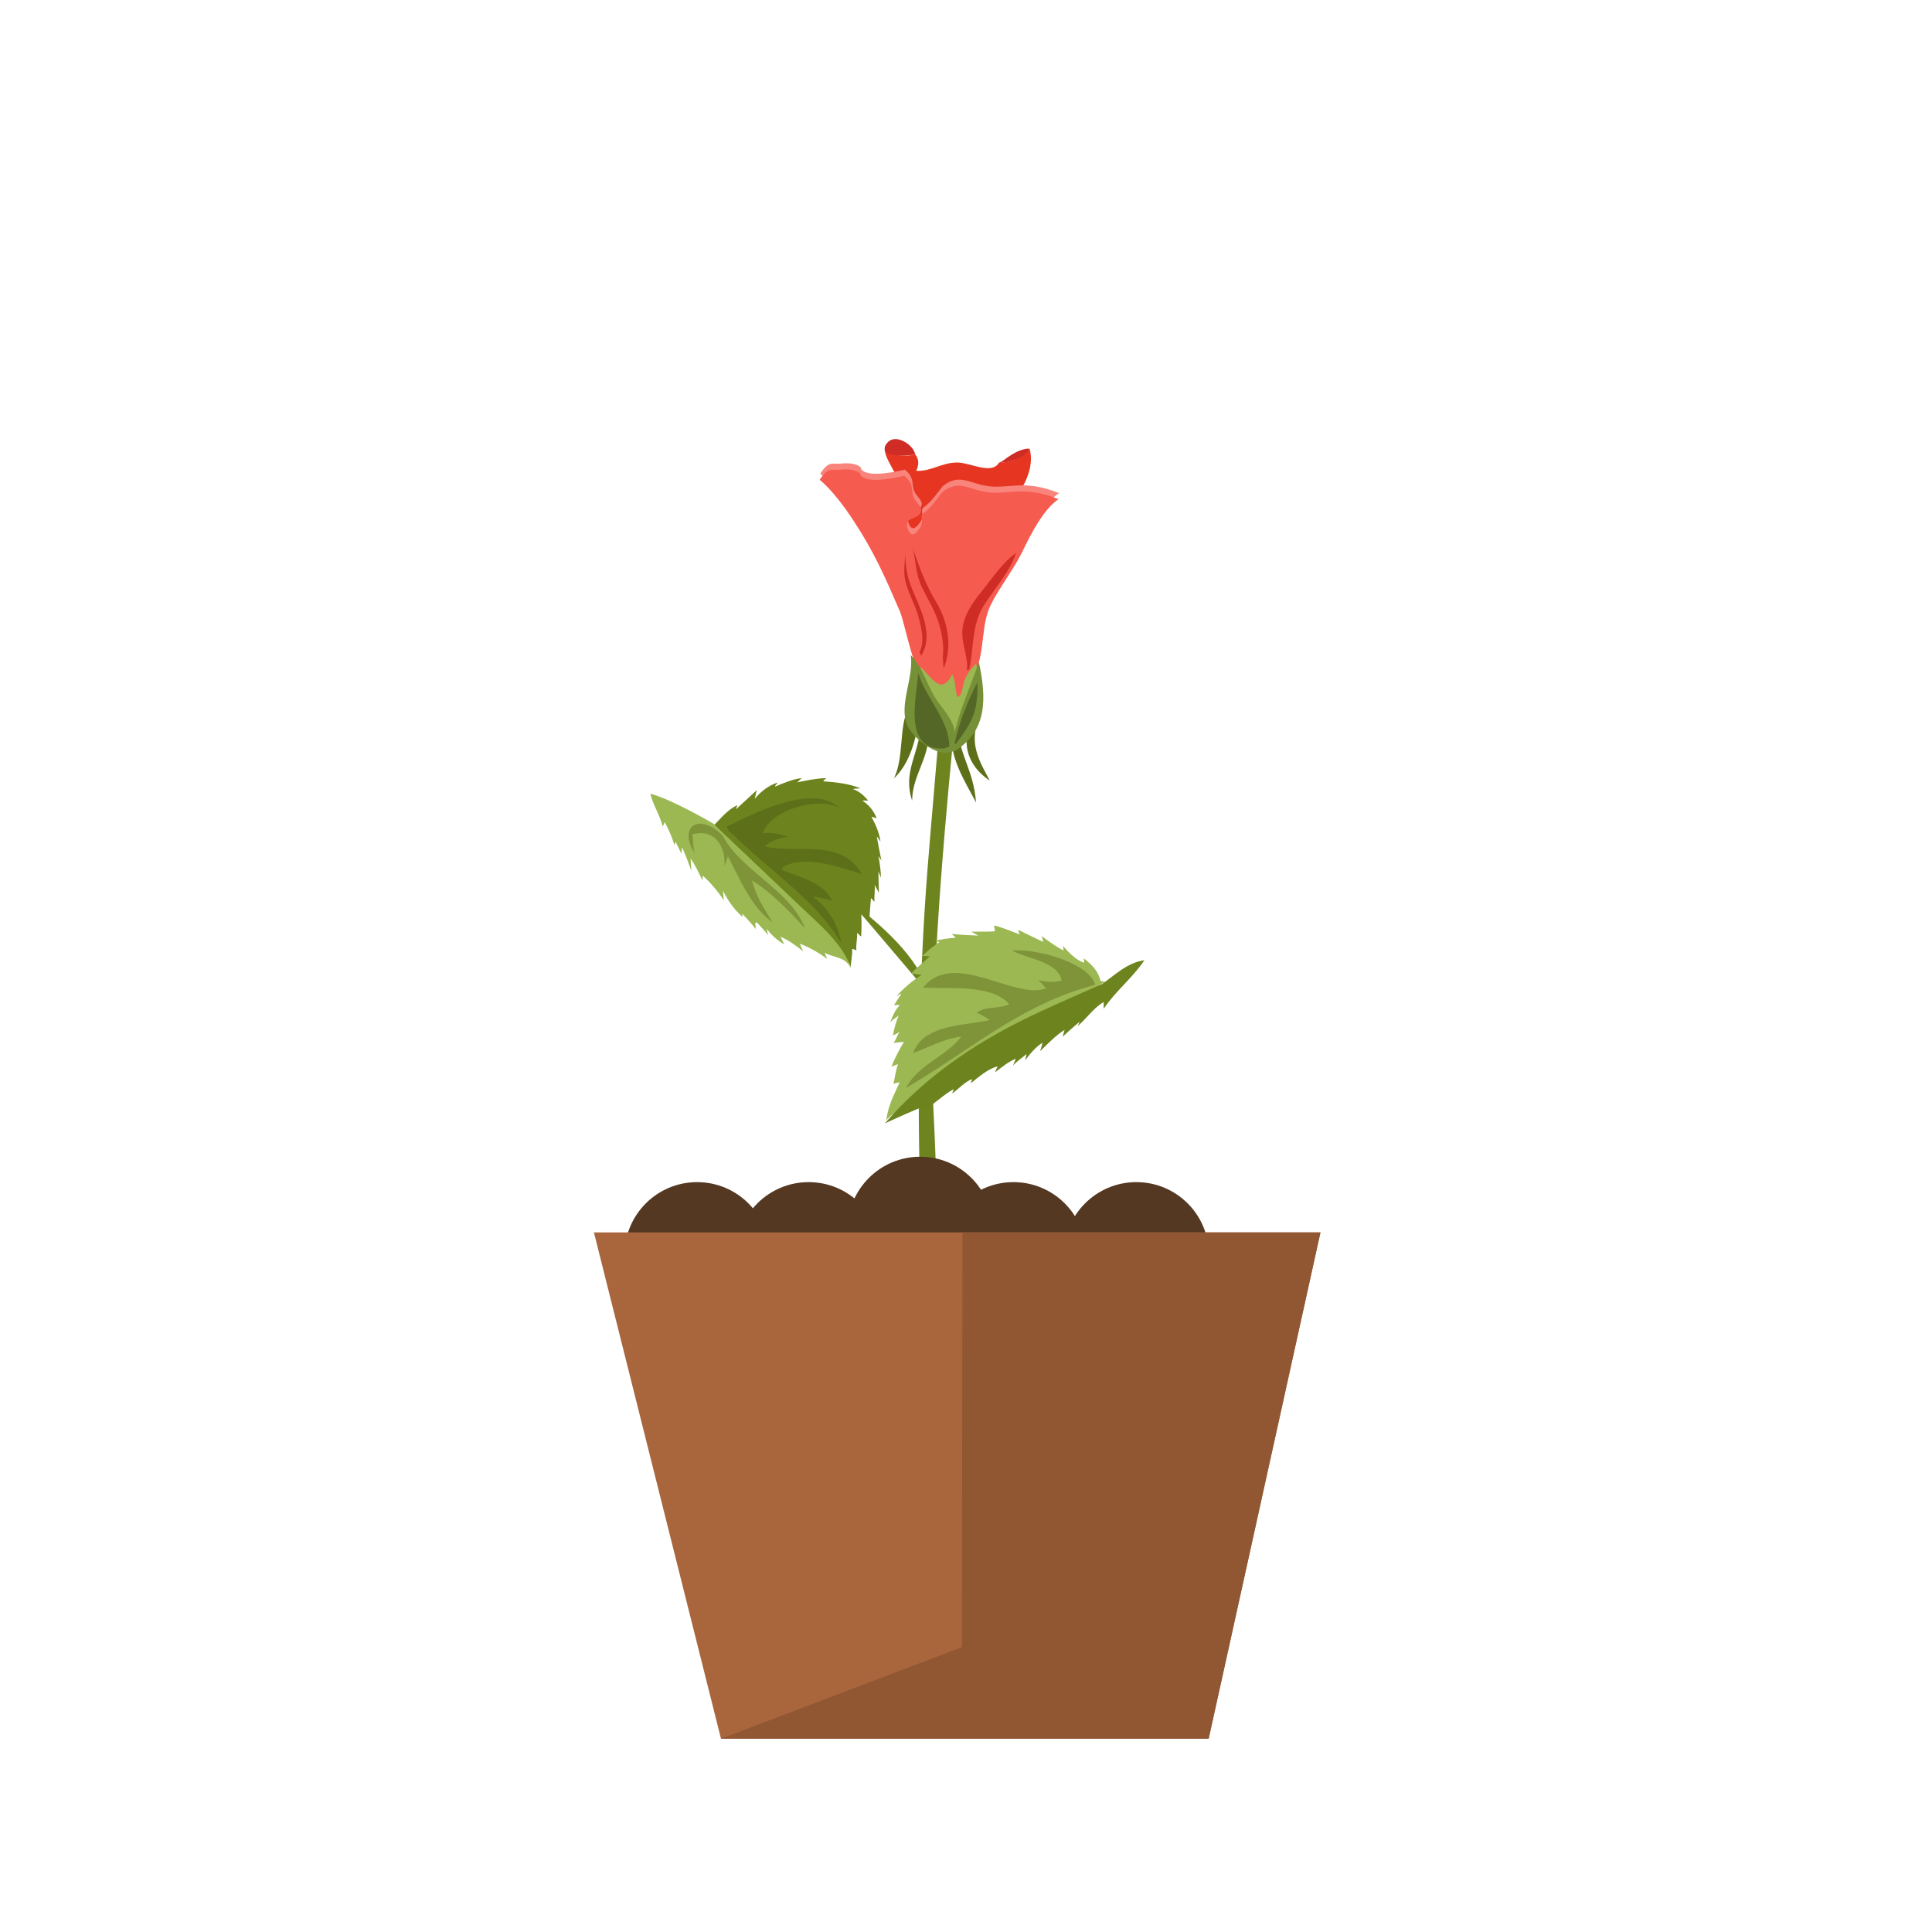 <svg xmlns="http://www.w3.org/2000/svg" xmlns:xlink="http://www.w3.org/1999/xlink" width="500" zoomAndPan="magnify" viewBox="0 0 375 375" height="500" preserveAspectRatio="xMidYMid meet" version="1.0"><defs><clipPath id="24e347e76a"><path d="M 115 239 L 256.609 239 L 256.609 337.477 L 115 337.477 Z M 115 239 " clip-rule="nonzero"/></clipPath><clipPath id="9a211219d0"><path d="M 139.438 239 L 256.609 239 L 256.609 337.477 L 139.438 337.477 Z M 139.438 239 " clip-rule="nonzero"/></clipPath></defs><path fill="#6d841f" d="M 181.238 216.609 C 181.625 223.969 182.082 239.695 182.891 257.945 L 179.449 257.945 C 179.199 248.805 179.074 242.176 178.945 239.66 C 177.812 217.27 178.301 190.543 180.055 168.387 C 181.406 151.25 183.895 126.359 183.895 112.695 L 190.676 106.438 C 186.578 119.148 186.129 131.816 184.859 145.031 C 182.961 164.781 180.207 196.855 181.238 216.609 " fill-opacity="1" fill-rule="nonzero"/><path fill="#6d831d" d="M 165.109 174.996 C 170.855 179.352 178.316 185.742 180.406 193.004 L 165.109 174.996 " fill-opacity="1" fill-rule="nonzero"/><path fill="#6d831d" d="M 138.473 160.289 C 139.906 158.848 141.219 157.152 143.137 156.273 C 143.129 156.523 142.82 156.793 142.883 157.055 C 144.223 155.855 145.547 154.578 146.898 153.359 C 146.719 153.895 146.645 154.539 146.488 155.066 C 147.656 153.633 149.121 152.492 150.906 151.902 C 150.801 152.258 150.496 152.309 150.438 152.684 C 152.016 152.02 154.051 151.156 155.637 151.031 C 155.363 151.293 155.012 151.57 154.719 151.852 C 156.578 151.48 158.441 151.074 160.367 151.039 C 160.301 151.176 159.863 151.414 159.789 151.641 C 162.301 151.848 164.754 152.074 167.016 153.02 C 166.484 153.035 166.016 153.078 165.504 153.141 C 166.801 153.586 167.746 154.449 168.492 155.387 C 168.152 155.418 167.723 155.328 167.398 155.426 C 168.648 156.207 169.633 157.434 170.16 158.812 C 169.824 158.762 169.457 158.555 169.148 158.535 C 169.961 160.035 170.684 161.652 170.906 163.371 C 170.668 163.039 170.453 162.641 170.188 162.367 C 170.457 163.949 170.77 165.512 171.086 167.055 C 171.129 167.133 171.133 167.133 171.09 167.055 C 170.867 166.758 170.715 166.438 170.504 166.137 C 170.758 167.531 170.965 168.938 171 170.383 C 171.004 170.457 171.008 170.457 171.008 170.383 C 170.828 169.977 170.684 169.551 170.504 169.152 C 170.512 170.488 170.562 172.133 170.59 173.293 C 170.355 172.77 170.016 172.273 169.777 171.75 C 169.871 172.816 169.656 173.953 169.742 175.027 C 169.504 174.84 169.316 174.551 169.047 174.324 C 168.934 175.918 168.781 177.488 168.695 179.086 C 168.324 178.473 167.543 177.949 167.176 177.445 C 167.23 178.902 167.25 180.344 167.141 181.785 C 166.902 181.617 166.652 181.277 166.348 181.078 C 166.453 182.141 166.094 183.34 166.227 184.461 C 166.066 184.473 165.738 184.168 165.406 184.199 C 165.461 185.434 165.152 186.742 165.102 187.82 C 164.602 183.668 140.336 162.164 138.473 159.871 L 138.473 160.289 " fill-opacity="1" fill-rule="nonzero"/><path fill="#9bb853" d="M 126.223 154.062 C 126.746 156.227 128.082 158.203 128.621 160.383 C 128.848 160.188 128.859 159.785 129.035 159.59 C 129.809 161.031 130.438 162.484 130.91 164.02 C 130.941 164.043 131.078 163.445 131.164 163.41 C 131.473 164.172 131.91 164.922 132.234 165.66 C 132.312 165.258 132.301 164.855 132.359 164.449 C 133.098 165.895 133.645 167.578 134.215 169.086 C 134.102 168.246 134.145 167.398 134.02 166.633 C 134.938 167.879 135.641 169.398 136.316 170.855 C 136.438 170.574 136.309 170.258 136.406 169.965 C 137.867 171.254 139.398 173.066 140.527 174.805 C 140.387 174.223 140.438 173.477 140.309 172.879 C 140.266 172.859 140.246 172.828 140.258 172.789 C 141.891 175.914 143.059 176.945 144.062 177.945 C 144.168 177.902 144.012 177.383 144.074 177.355 C 144.984 178.352 145.922 179.246 146.66 180.328 C 146.691 179.898 146.621 179.512 146.594 179.113 C 146.594 179.113 146.988 179.082 146.988 179.086 C 147.555 179.863 148.531 180.656 149.078 181.562 C 148.977 181.195 148.906 180.645 148.852 180.277 C 149.711 181.559 150.984 182.551 152.254 183.352 C 151.965 182.867 151.77 182.277 151.477 181.812 C 153.059 182.469 154.551 183.566 155.922 184.676 C 155.656 184.176 155.477 183.641 155.215 183.168 C 157.102 183.844 158.988 184.965 160.598 186.148 C 160.406 185.852 160.195 185.266 160.062 184.902 C 160.02 184.832 160 184.824 160 184.875 C 161.793 185.941 164.32 185.691 165.082 188 C 164.098 183.574 158.441 178.875 155.305 175.875 C 150.875 171.641 139.641 161.121 138.473 159.871 C 138.473 159.871 130.406 155.121 126.223 154.062 " fill-opacity="1" fill-rule="nonzero"/><path fill="#5d7019" d="M 141.023 160.48 C 146.312 157.836 157.559 152.086 162.816 156.664 C 162.832 156.754 162.875 156.785 162.949 156.762 C 158.828 154.723 149.738 156.961 148.059 161.738 C 149.766 161.555 151.449 161.879 153.008 162.391 C 151.516 162.652 149.578 163.152 148.438 164.285 C 154.766 165.781 163.223 162.574 167.27 169.645 C 163.004 168.367 156.004 165.746 151.863 168.379 C 151.871 168.391 151.898 168.867 151.895 168.871 C 155.285 170.32 159.934 171.305 161.555 174.879 C 160.352 174.352 158.809 174.316 157.621 173.902 C 160.816 176.293 162.676 179.367 163.355 183.27 C 163.363 183.211 163.355 183.152 163.328 183.098 C 158.59 175.105 150.516 169.773 143.922 163.566 C 143.121 162.816 142.383 162.051 141.531 161.371 L 141.023 160.48 " fill-opacity="1" fill-rule="nonzero"/><path fill="#7f9339" d="M 139.148 161.211 C 134.785 157.926 131.895 161.227 134.879 165.613 C 134.449 164.508 134.566 163.086 134.363 161.949 C 138.68 160.758 140.883 164.211 140.625 168.105 C 140.871 167.48 141.086 166.73 141.285 166.184 C 143.469 170.332 145.875 176.246 149.965 179.004 C 148.293 176.488 146.676 173.691 145.945 170.867 C 149.664 173.172 153.18 176.777 156.27 180.215 C 153.215 172.492 143.859 169.145 140.219 162.102 L 139.148 161.211 " fill-opacity="1" fill-rule="nonzero"/><path fill="#9bb853" d="M 213.617 190.418 C 213.211 188.555 211.934 187.211 210.414 186.066 C 210.281 186.285 210.52 186.668 210.379 186.871 C 208.777 186.27 207.473 184.922 206.332 183.602 C 206.285 183.855 206.484 184.184 206.426 184.488 C 205.023 183.777 203.52 182.707 202.227 181.703 C 202.293 182.086 202.434 182.449 202.477 182.82 C 200.922 182.086 199.125 181.23 197.625 180.465 C 197.629 180.777 197.887 181.066 197.906 181.363 C 196.262 180.773 194.648 180.023 192.945 179.629 C 192.965 179.973 193.113 180.355 193.129 180.746 C 191.629 180.91 189.918 180.789 188.473 180.84 C 188.965 181.051 189.387 181.32 189.883 181.594 C 188.184 181.508 186.41 181.488 184.758 181.27 C 184.957 181.551 185.293 181.73 185.516 182.008 C 184.141 182.102 182.727 182.305 181.434 182.633 C 181.707 182.785 182.043 182.68 182.32 182.863 C 181.219 183.641 179.98 184.566 179.016 185.523 C 179.484 185.543 180.023 185.605 180.453 185.633 C 179.328 186.762 177.898 187.773 176.859 188.977 C 177.559 188.973 178.191 189.211 178.891 189.191 C 177.207 190.336 175.414 191.699 174.055 193.348 C 174.211 193.348 174.613 192.965 174.824 192.934 C 174.859 192.973 174.895 193.004 174.934 193.039 C 174.457 193.543 173.918 194.566 173.512 195.082 C 173.816 195.113 174.352 194.984 174.629 195.117 C 173.703 196.09 173.277 197.164 172.793 198.414 C 173.246 197.91 173.914 197.566 174.426 197.109 C 173.941 198.289 173.535 199.672 173.305 201.004 C 173.668 200.801 174.215 200.555 174.621 200.305 C 174.164 200.871 173.887 201.855 173.434 202.48 C 174.07 202.25 174.844 202.363 175.461 202.184 C 174.535 203.77 173.699 205.367 173.016 207.035 C 173.41 206.871 173.926 206.691 174.312 206.543 C 173.859 207.738 173.723 209.102 173.41 210.355 C 173.809 210.293 174.219 210.129 174.625 210.07 C 173.52 212.504 172.348 214.672 172.039 217.41 C 174.852 213.824 209.395 194.195 214.449 190.523 L 213.617 190.418 " fill-opacity="1" fill-rule="nonzero"/><path fill="#6d831d" d="M 213.824 191.043 C 216.078 189.566 218.691 186.828 222.125 186.387 C 219.918 189.711 216.484 192.414 214.234 195.789 C 214.199 195.367 214.223 194.91 214.227 194.492 C 212.289 195.605 210.906 197.684 209.16 199.184 C 209.191 199.043 209.48 198.586 209.547 198.328 C 208.438 199.23 207.32 200.258 206.254 201.223 C 206.359 200.812 206.516 200.301 206.637 199.895 C 204.918 200.969 203.34 202.633 201.887 204.027 C 202.066 203.527 202.207 202.895 202.375 202.383 C 201.039 203.172 199.949 204.547 198.98 205.789 C 199.035 205.395 199.195 204.965 199.254 204.57 C 198.52 205.246 197.348 205.984 196.613 206.828 C 196.789 206.363 197.012 205.906 197.18 205.504 C 195.703 206.066 194.449 207.141 193.133 208.152 C 193.273 207.754 193.492 207.348 193.648 206.965 C 191.738 207.496 190.051 208.949 188.473 210.242 C 188.395 210.008 188.707 209.727 188.656 209.453 C 187.207 210.043 186.098 211.332 184.844 212.227 C 184.844 211.914 185.102 211.676 185.098 211.402 C 183.172 212.477 181.383 214.215 179.438 215.457 C 179.508 215.133 179.75 214.859 179.824 214.551 C 177.09 215.598 174.367 216.863 171.742 218.047 C 180.18 208.34 190.367 201.703 201.977 196.32 C 205.797 194.551 213.824 191.043 213.824 191.043 " fill-opacity="1" fill-rule="nonzero"/><path fill="#7f9339" d="M 212.371 190.559 C 210.309 186.527 200.738 184.066 196.457 184.52 C 199.172 186.035 205.492 186.68 206.055 190.312 C 204.625 190.746 202.898 190.625 201.469 190.203 C 202.043 190.629 202.621 191.441 203.102 191.828 C 196.871 194.227 185.195 184.207 179.164 191.691 C 183.832 191.988 192.633 190.957 195.883 194.918 C 193.859 195.934 191.137 195.195 189.59 196.637 C 190.602 196.852 191.59 197.746 192.191 197.984 C 187.387 199.117 179.344 198.699 177.215 204.402 C 180.16 203.359 183.367 201.504 186.586 201.23 C 183.613 205.113 178.332 206.52 175.844 211.164 C 186.531 204.98 195.988 196.832 207.906 192.59 C 209.453 192.039 211.031 191.613 212.602 191.133 L 212.371 190.559 " fill-opacity="1" fill-rule="nonzero"/><path fill="#543822" d="M 149.395 243.527 C 149.395 251.301 143.09 257.605 135.312 257.605 C 127.535 257.605 121.23 251.301 121.23 243.527 C 121.23 235.754 127.535 229.449 135.312 229.449 C 143.09 229.449 149.395 235.754 149.395 243.527 " fill-opacity="1" fill-rule="nonzero"/><path fill="#543822" d="M 171.039 243.527 C 171.039 251.301 164.734 257.605 156.957 257.605 C 149.184 257.605 142.879 251.301 142.879 243.527 C 142.879 235.754 149.184 229.449 156.957 229.449 C 164.734 229.449 171.039 235.754 171.039 243.527 " fill-opacity="1" fill-rule="nonzero"/><path fill="#543822" d="M 192.684 238.598 C 192.684 246.371 186.379 252.676 178.602 252.676 C 170.824 252.676 164.52 246.371 164.52 238.598 C 164.52 230.82 170.824 224.52 178.602 224.52 C 186.379 224.52 192.684 230.82 192.684 238.598 " fill-opacity="1" fill-rule="nonzero"/><path fill="#543822" d="M 210.793 243.527 C 210.793 251.301 204.488 257.605 196.711 257.605 C 188.938 257.605 182.633 251.301 182.633 243.527 C 182.633 235.754 188.938 229.449 196.711 229.449 C 204.488 229.449 210.793 235.754 210.793 243.527 " fill-opacity="1" fill-rule="nonzero"/><path fill="#543822" d="M 234.648 243.527 C 234.648 251.301 228.344 257.605 220.566 257.605 C 212.789 257.605 206.484 251.301 206.484 243.527 C 206.484 235.754 212.789 229.449 220.566 229.449 C 228.344 229.449 234.648 235.754 234.648 243.527 " fill-opacity="1" fill-rule="nonzero"/><g clip-path="url(#24e347e76a)"><path fill="#a9663c" d="M 256.301 239.211 L 115.281 239.211 L 139.938 337.477 L 234.602 337.477 L 256.301 239.211 " fill-opacity="1" fill-rule="nonzero"/></g><g clip-path="url(#9a211219d0)"><path fill="#915733" d="M 256.301 239.211 L 186.805 239.211 L 186.711 319.711 L 139.938 337.477 L 234.602 337.477 L 256.301 239.211 " fill-opacity="1" fill-rule="nonzero"/></g><path fill="#5d7019" d="M 176.215 137.785 C 174.492 141.039 175.484 147.09 173.512 151.086 C 176.238 148.543 177.535 144.523 178.223 140.508 L 176.215 137.785 " fill-opacity="1" fill-rule="nonzero"/><path fill="#5d7019" d="M 178.668 141.223 C 178.312 146.387 175.191 149.867 177.047 155.414 C 177.043 155.523 177.043 155.523 177.039 155.414 C 177.094 150.352 180.449 147.203 180.25 141.914 L 178.668 141.223 " fill-opacity="1" fill-rule="nonzero"/><path fill="#5d7019" d="M 184.719 141.652 C 184.195 147.027 187.219 151.48 189.453 155.773 C 188.949 149.309 186.047 146.281 186.137 141.793 L 184.719 141.652 " fill-opacity="1" fill-rule="nonzero"/><path fill="#5d7019" d="M 187.676 142.941 C 187.219 146.742 189.391 149.75 192.121 151.512 C 190.285 148.113 188.367 144.926 189.562 140.648 L 187.676 142.941 " fill-opacity="1" fill-rule="nonzero"/><path fill="#e63621" d="M 172.426 85.926 C 170.203 88.07 175.547 88.957 177.629 88.168 C 178.445 89.199 178.352 90.301 177.84 91.379 C 180.719 91.555 182.711 89.785 185.801 89.773 C 188.254 89.762 192.48 92.215 193.883 89.828 C 196.367 89.777 198.375 88.898 199.852 87.121 C 199.875 87.074 199.906 87.035 199.949 87.008 C 199.91 87.035 199.875 87.074 199.852 87.121 C 200.855 90.691 198.645 94.531 197.441 96.066 C 193.156 96.641 189.668 97.711 186.109 100.328 C 183.113 102.527 176.457 109.992 174.586 102.824 C 173.93 100.324 174.953 96.684 174.602 94.016 C 174.32 91.82 170.059 87.227 172.426 85.926 " fill-opacity="1" fill-rule="nonzero"/><path fill="#f8847c" d="M 159.211 91.941 C 160.945 89.273 161.648 90.184 163.164 89.988 C 165.336 89.707 167.242 90.324 167.172 91.113 C 168.336 92.508 172.391 91.934 175.648 91.148 C 177.73 92.941 176.801 94.102 177.527 95.488 C 178.137 96.66 179.25 97.215 178.785 98.324 C 178.203 99.723 175.371 99.082 176.348 101.559 C 177.066 103.387 178.043 102.246 178.789 101.059 C 179.445 100.012 178.504 98.949 179.34 98.422 C 180.961 97.395 182.609 94.613 183.184 94.191 C 186.156 92.012 187.938 93.652 191.18 94.258 C 195.719 95.109 198.449 92.855 205.566 95.711 C 202.672 97.602 200.059 102.727 198.586 105.809 C 197.004 109.133 193.934 113.07 192.371 116.305 C 190.754 119.652 191.082 123.93 190.105 127.336 C 189.406 129.781 189.059 134.102 186.477 135.52 C 178.773 139.746 176.402 121.242 174.723 117.359 C 171.805 110.605 169.801 106.023 165.801 99.914 C 164.098 97.305 161.59 93.887 159.211 91.941 " fill-opacity="1" fill-rule="nonzero"/><path fill="#f65b50" d="M 159.102 93.129 C 160.84 90.457 161.539 91.367 163.059 91.176 C 165.227 90.895 167.137 91.512 167.062 92.293 C 168.227 93.691 172.285 93.117 175.539 92.332 C 177.625 94.129 176.691 95.285 177.418 96.672 C 178.031 97.848 179.141 98.402 178.68 99.508 C 178.094 100.906 175.266 100.262 176.238 102.746 C 176.957 104.574 177.934 103.434 178.684 102.242 C 179.34 101.199 178.395 100.133 179.23 99.605 C 180.855 98.582 182.504 95.797 183.078 95.375 C 186.047 93.195 187.828 94.836 191.07 95.445 C 195.609 96.293 198.344 94.039 205.457 96.895 C 202.566 98.785 199.949 103.91 198.48 106.996 C 196.895 110.32 193.828 114.254 192.266 117.488 C 190.648 120.84 190.973 125.113 190 128.52 C 189.297 130.965 188.953 135.285 186.367 136.703 C 178.668 140.93 176.297 122.426 174.617 118.543 C 171.699 111.793 169.695 107.207 165.695 101.098 C 163.988 98.492 161.48 95.074 159.102 93.129 " fill-opacity="1" fill-rule="nonzero"/><path fill="#9bb853" d="M 183.461 143.164 C 178.516 139.832 179.293 134.328 178.66 129.461 C 180.652 131.16 182.609 135.293 184.836 130.898 C 185.469 131.98 185.383 134.207 185.871 135.34 C 187.465 134.438 185.898 132.367 189.43 128.82 C 190.875 133.754 189.395 141.508 184.316 143.758 L 183.461 143.164 " fill-opacity="1" fill-rule="nonzero"/><path fill="#759036" d="M 184.707 145.855 C 185.25 139.863 188.012 134.363 190 128.52 C 191.465 135.395 191.77 141.926 185.133 145.879 L 184.707 145.855 " fill-opacity="1" fill-rule="nonzero"/><path fill="#759036" d="M 184.707 145.855 C 186.926 140.918 183.227 138.34 181.391 135.227 C 179.715 132.379 179.125 129.648 176.77 127.148 C 177.434 131.445 174.457 136.699 176.039 140.645 C 177.086 143.254 182.074 147.148 184.707 145.855 " fill-opacity="1" fill-rule="nonzero"/><path fill="#ce2c24" d="M 188.121 129.926 C 189.078 125.758 188.539 121.367 190.953 117.531 C 193.016 114.258 195.969 111.059 197.207 107.348 C 194.699 109.023 192.418 112.48 190.496 114.848 C 188.746 117 187.047 119.426 186.801 122.277 C 186.566 124.945 188.035 127.668 187.66 130.148 L 188.121 129.926 " fill-opacity="1" fill-rule="nonzero"/><path fill="#ce2c24" d="M 183.145 129.738 C 184.965 125.488 183.953 120.551 181.691 116.824 C 179.723 113.574 178.254 109.77 177.172 106.289 C 177.828 109.109 177.68 111.406 179.004 114.105 C 180.113 116.363 181.539 118.68 182.258 121.086 C 182.848 123.066 183.27 125.48 182.996 127.535 L 183.145 129.738 " fill-opacity="1" fill-rule="nonzero"/><path fill="#ce2c24" d="M 178.816 127.242 C 181.461 122.934 178.363 117.746 176.762 113.629 C 175.812 111.191 175.773 108.898 175.605 106.316 C 175.898 108.332 175.223 110.434 175.695 112.59 C 176.195 114.902 177.418 116.914 178.078 119.105 C 178.723 121.254 179.613 124.465 178.484 126.555 L 178.816 127.242 " fill-opacity="1" fill-rule="nonzero"/><path fill="#ce2c24" d="M 193.883 89.828 C 195.645 89.902 199 88.93 199.852 87.121 C 199.852 87.121 199.484 87.07 199.484 87.074 C 197.582 87.273 196 88.445 194.469 89.562 L 193.883 89.828 " fill-opacity="1" fill-rule="nonzero"/><path fill="#ce2c24" d="M 177.629 88.168 C 176.238 88.633 170.484 88.816 171.992 86.277 C 173.465 83.793 177.309 86.254 177.629 88.168 " fill-opacity="1" fill-rule="nonzero"/><path fill="#546727" d="M 185.285 144.324 C 186.121 140.258 187.871 136.059 189.711 132.43 C 189.801 138.207 188.824 139.945 185.52 144.43 L 185.285 144.324 " fill-opacity="1" fill-rule="nonzero"/><path fill="#546727" d="M 184.254 144.887 C 184.246 139.652 179.633 135.484 178.234 130.652 C 177.984 134.867 175.078 145.836 183.242 145.285 L 184.254 144.887 " fill-opacity="1" fill-rule="nonzero"/></svg>
